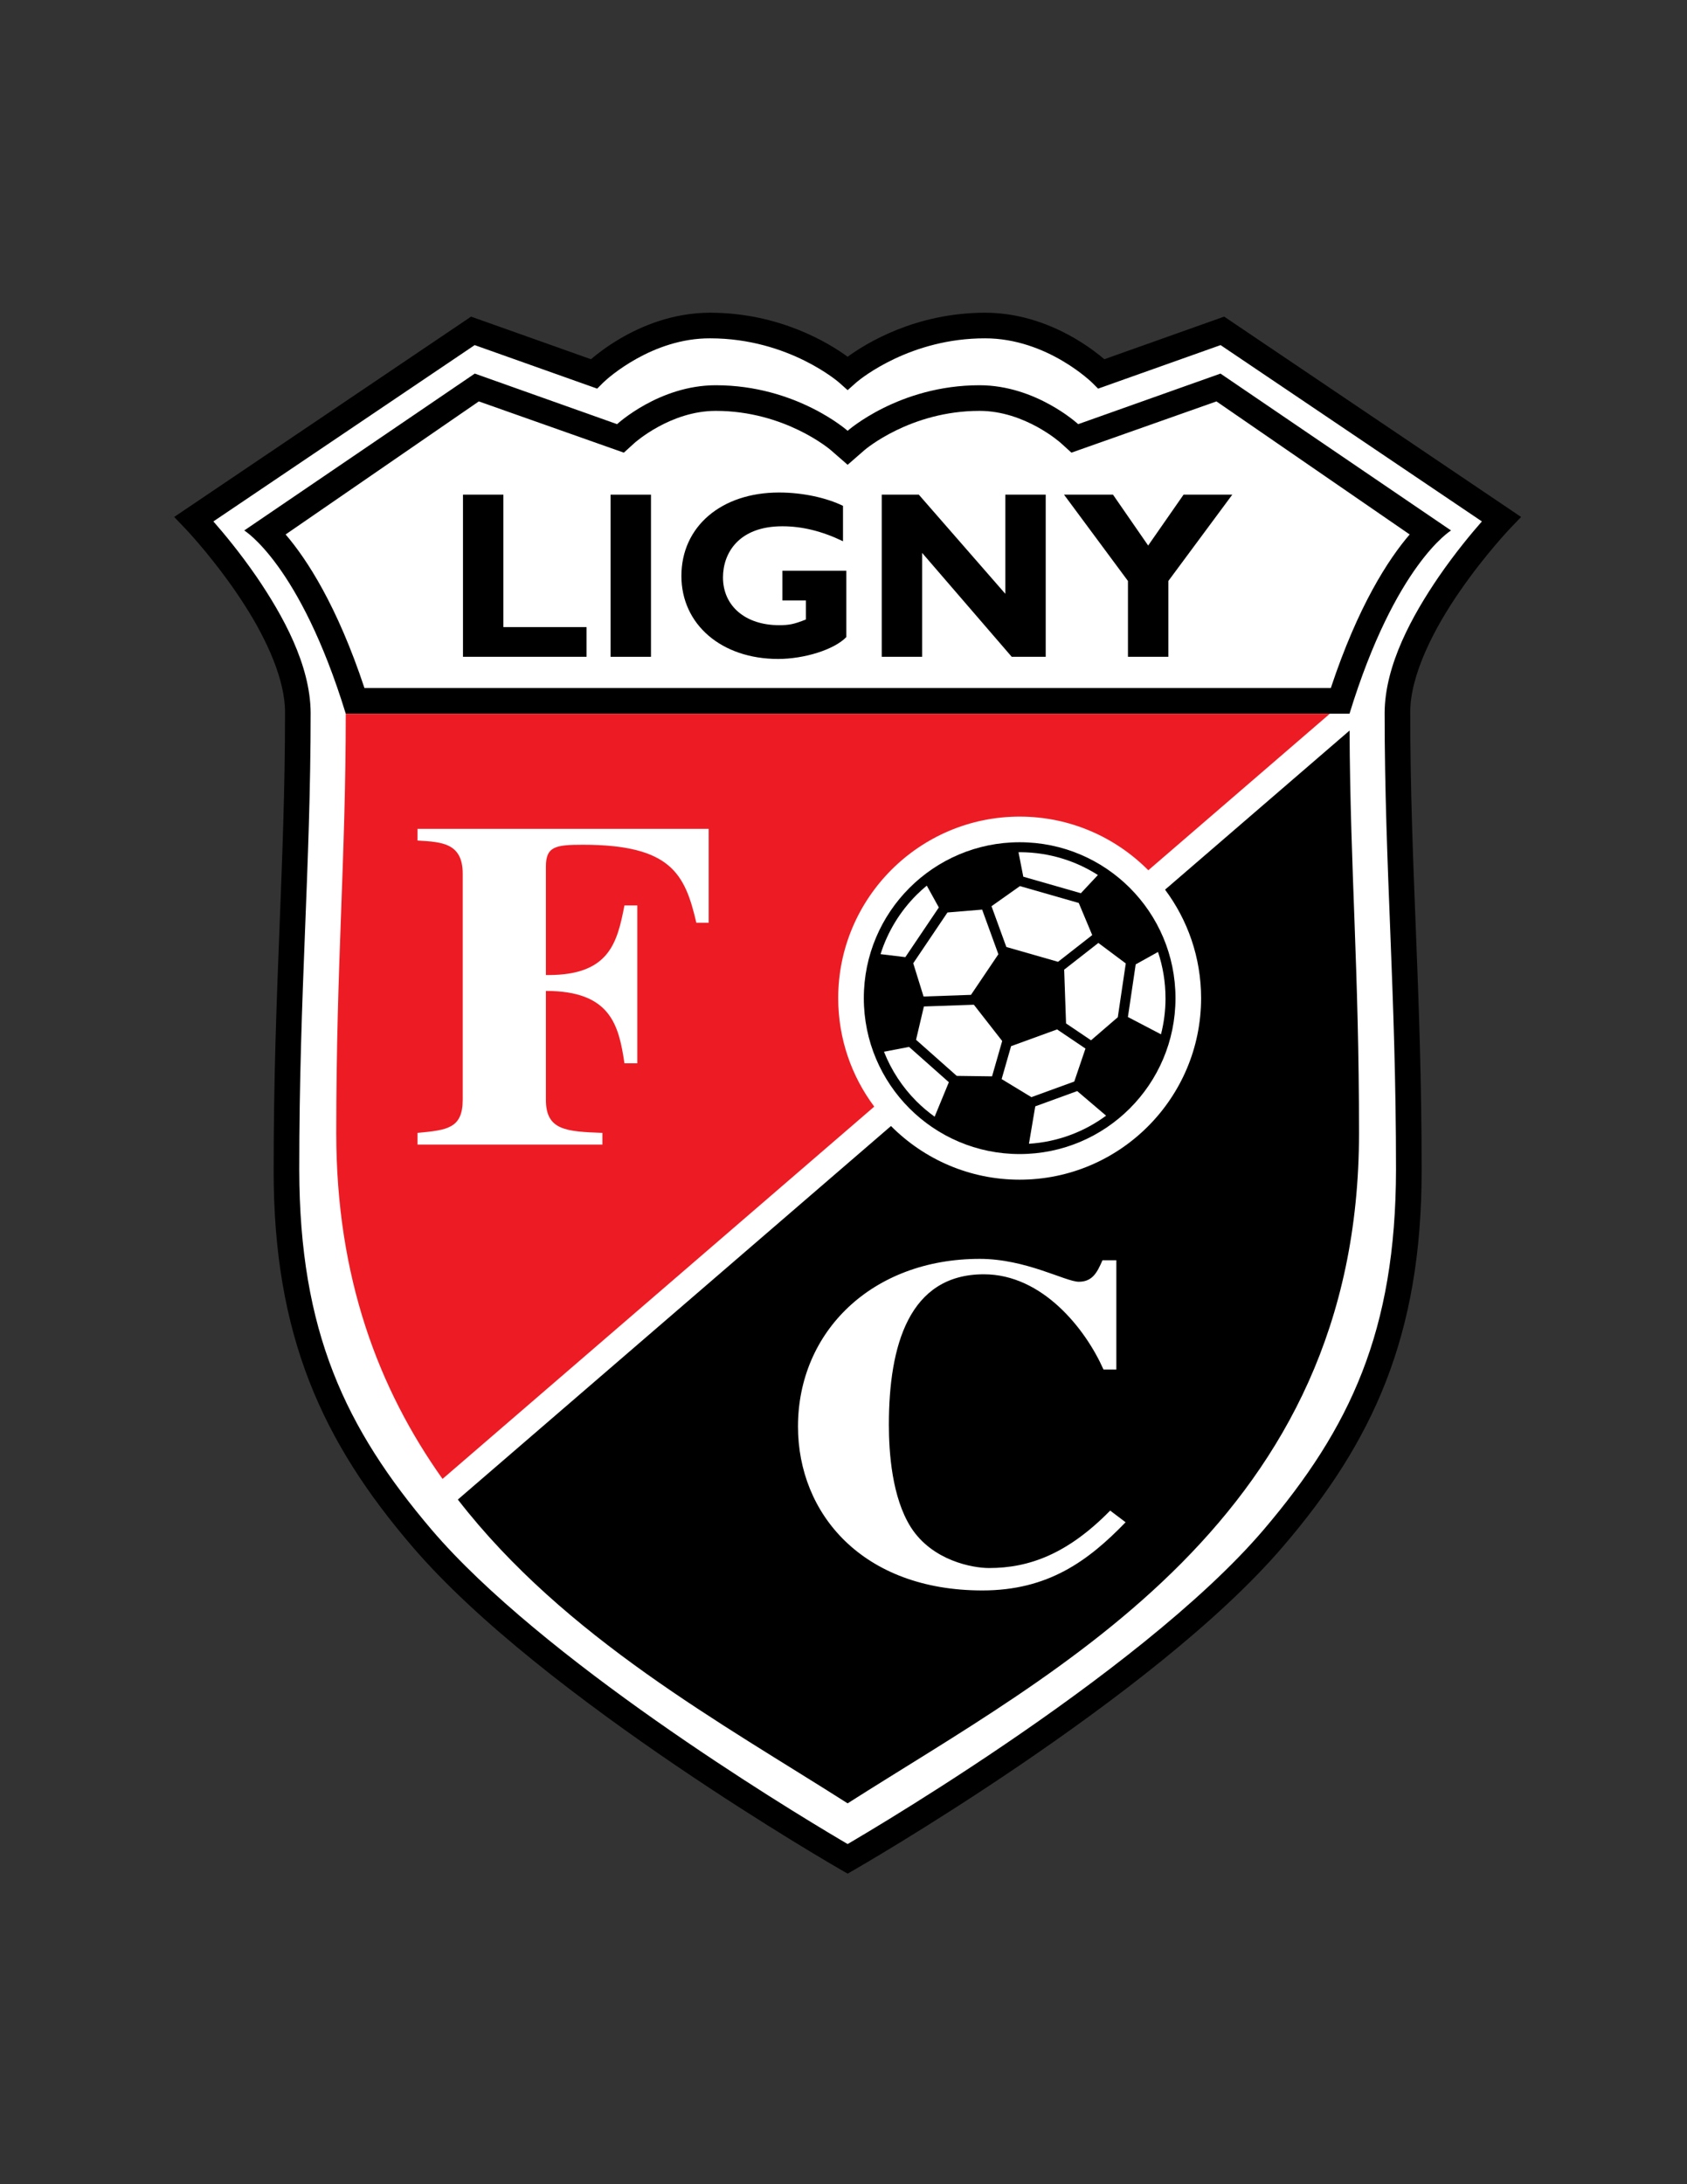 <svg enable-background="new 0 0 612 792" viewBox="0 0 612 792" xmlns="http://www.w3.org/2000/svg"><rect x="0" y="0" width="612" height="792" fill="#333333" stroke="none"/><path d="m305.187 678.063c-.065-.039-27.141-15.568-60.091-37.95-32.967-22.415-71.76-51.552-95.569-79.38-32.421-37.786-50.362-76.312-50.256-136.575.002-64.782 4.134-110.026 4.129-165.723.075-11.909-6.668-26.569-14.601-38.927-7.891-12.39-16.764-22.575-20.258-26.416-1-1.098-1.532-1.65-1.535-1.652l-3.824-3.982 107.709-72.647 43.485 15.446c2.135-1.819 5.742-4.635 10.564-7.466 7.939-4.651 19.252-9.391 32.705-9.401 25.186.046 43.013 10.985 49.855 15.971 6.842-4.985 24.67-15.925 49.857-15.971 13.447.011 24.764 4.75 32.703 9.401 4.822 2.831 8.428 5.646 10.563 7.466l43.48-15.448 107.715 72.649-3.826 3.982c-.002.002-.533.555-1.531 1.652-1 1.099-2.438 2.714-4.166 4.75-3.455 4.071-8.076 9.831-12.672 16.503-9.244 13.306-18.133 30.467-18.023 44.09-.004 55.696 4.129 100.94 4.131 165.723.104 60.263-17.836 98.789-50.256 136.575-23.81 27.828-62.603 56.965-95.57 79.38-32.951 22.382-60.025 37.911-60.092 37.95l-2.313 1.326z"/><path d="m93.029 209.077c9.599 14.059 19.555 32.004 19.664 49.358-.004 56.207-4.134 101.381-4.132 165.723.105 58.479 16.615 93.622 48.03 130.539 19.824 23.228 51.734 48.378 81.255 69.114 29.532 20.757 56.705 37.197 67.289 43.455.917.542 1.708 1.007 2.365 1.392.656-.385 1.447-.85 2.365-1.392 3.021-1.789 7.398-4.407 12.801-7.72 10.801-6.629 25.691-16.032 42.018-27.121 32.637-22.147 71.064-51.171 93.725-77.729 31.416-36.917 47.926-72.06 48.027-130.539.004-64.342-4.125-109.516-4.127-165.723.107-17.355 10.063-35.3 19.662-49.358 5.988-8.691 11.939-15.818 15.621-20.006l-94.795-63.935-44.438 15.784-2.072-2.071c-.002 0-.02-.02-.127-.123-.109-.104-.281-.266-.516-.477-.469-.423-1.184-1.053-2.127-1.814-1.881-1.522-4.664-3.579-8.158-5.628-7-4.11-16.795-8.133-28.002-8.124-26.881-.044-44.838 14.384-46.635 15.927-.117.099-.137.116-.137.116l-3.088 2.744-3.085-2.744c-.002 0-.019-.018-.138-.116-.116-.101-.307-.259-.567-.467-.521-.417-1.321-1.032-2.385-1.782-2.128-1.497-5.305-3.524-9.388-5.554-8.174-4.066-19.932-8.124-34.291-8.124-20.98-.114-37.187 14.419-38.804 16.043-.107.104-.127.123-.127.123l-2.074 2.071-44.437-15.784-94.794 63.935c3.683 4.189 9.634 11.316 15.622 20.007z" fill="#fff"/><path d="m442.764 135.465-51.628 18.338s-15.249-14.111-35.795-14.111c-29.255 0-47.841 16.52-47.841 16.52s-18.585-16.52-47.841-16.52c-20.546 0-35.795 14.111-35.795 14.111l-51.628-18.338-83.636 56.887s20.166 12.186 36.828 66.427h182.072 182.072c16.661-54.24 36.828-66.427 36.828-66.427z"/><path d="m441.298 145.553-52.611 18.583-3.833-3.483c-.128-.117-13.027-11.667-29.513-11.667-25.104 0-41.539 14.061-41.702 14.203l-6.139 5.348-6.139-5.348c-.162-.142-16.598-14.203-41.702-14.203-16.485 0-29.385 11.55-29.513 11.667l-3.833 3.483-52.611-18.583-70.09 48.246c7.766 9.05 18.695 25.858 28.602 55.688h175.286 175.286c9.907-29.829 20.836-46.638 28.602-55.688z" fill="#fff"/><path d="m134.989 122.235 44.438 15.785" fill="#fff"/><path d="m304.079 361.932c0-36.296 29.529-65.826 65.826-65.826 18.225 0 34.742 7.449 46.672 19.458l65.879-56.785h-357.028c0 53.692-3.442 90.176-3.442 152.129 0 52.307 15.357 92.721 38.553 125.357l156.615-135c-8.209-10.98-13.075-24.599-13.075-39.333z" fill="#ed1c24"/><path d="m422.652 322.597c8.209 10.982 13.076 24.6 13.076 39.336 0 36.295-29.527 65.826-65.824 65.826-18.227 0-34.744-7.449-46.676-19.46l-157.13 135.443c38.841 50.121 96.108 81.3 141.402 110.158 75.93-48.376 185.516-103.255 185.516-242.992 0-59.568-3.182-95.598-3.426-146.011z"/><path d="m369.904 305.399c-31.223 0-56.533 25.31-56.533 56.533 0 31.222 25.31 56.534 56.533 56.534 31.221 0 56.531-25.312 56.531-56.534s-25.31-56.533-56.531-56.533z"/><g fill="#fff"><path d="m422.82 362.089c-.012 4.473-.584 8.813-1.643 12.958l-12.004-6.272 2.83-19.088 8.092-4.503c1.756 5.263 2.719 10.888 2.719 16.744 0 .054.002.108.006.161z"/><path d="m391.348 327.426 4.882 11.643-12.4 9.688-18.756-5.375-5.383-14.788 10.311-7.289z"/><path d="m405.508 368.849-9.709 8.367-9.065-6.112-.681-19.498 12.402-9.689 9.945 7.427z"/><path d="m343.715 330.872 12.58-1.044 5.89 16.182-9.937 14.73-17.205.6-3.746-12.056z"/><path d="m335.168 364.952 18.125-.633 10.275 13.154-3.675 12.814-12.817-.169-14.756-13.084z"/><path d="m375.566 401.166 15.215-5.537 10.479 8.919c-7.93 5.847-17.541 9.525-27.983 10.183z"/><path d="m389.719 392.171-15.559 5.662-10.793-6.551 3.422-11.934 16.695-6.076 10.295 6.943z"/><path d="m369.902 309.014h.48c10.272.092 19.83 3.119 27.908 8.269l-6.176 6.604-20.889-5.991-1.74-8.871c.14-.002.279-.011.417-.011z"/><path d="m332.484 324.512c1.188-1.186 2.43-2.316 3.725-3.386l4.375 7.924-12.15 18.015-8.996-1.089c2.589-8.195 7.113-15.528 13.046-21.464z"/><path d="m320.685 381.366 9.096-1.753 14.438 12.805-5.156 12.502c-2.34-1.682-4.545-3.537-6.578-5.569-5.081-5.083-9.116-11.193-11.8-17.985z"/><path d="m151.464 300.552h105.619v34.037h-4.47c-4.098-17.611-9.127-28.28-41.167-28.28-10.059 0-13.411.678-13.411 7.959v39.287h.931c22.167 0 24.961-11.853 27.568-25.231h4.657v57.237h-4.657c-2.049-13.886-5.029-26.247-28.499-26.247v39.456c0 11.177 7.451 11.515 20.49 12.023v4.233h-67.059v-4.233c10.618-1.017 16.393-1.524 16.393-12.023v-81.96c0-11.177-7.637-11.516-16.393-12.023v-4.235z"/><path d="m408.336 551.979c-13.598 14.054-28.129 24.724-51.973 24.724-43.4 0-66.872-27.773-66.872-59.44 0-34.374 26.823-60.792 65.942-60.792 16.764 0 31.107 8.298 35.951 8.298 5.029 0 6.705-3.556 8.568-7.789h5.029v39.625h-4.656c-6.52-14.732-22.168-34.545-43.402-34.545-27.197 0-34.461 25.909-34.461 54.527 0 10.161 1.117 26.417 8.008 37.255 7.826 12.19 22.541 14.733 28.314 14.733 14.531 0 28.5-5.08 43.963-20.829z"/></g><path d="m212.79 238.163h-44.831v-58.798h14.656v48.021h30.175z"/><path d="m236.156 238.163h-14.657v-58.798h14.657z"/><path d="m305.817 196.263c-7.5-3.621-14.742-5.432-21.984-5.432-15.949 0-21.553 9.829-21.553 18.536 0 10.432 8.19 17.329 20.346 17.329 3.621 0 5.432-.345 9.742-2.069v-6.896h-8.535v-10.777h23.193v24.054c-4.398 4.569-15.261 7.932-24.745 7.932-20.519 0-35.089-12.501-35.089-30.088 0-17.933 14.484-30.262 35.434-30.262 8.794 0 17.328 1.983 23.191 4.828z"/><path d="m379.359 238.163h-12.328l-32.504-37.676v37.676h-14.656v-58.798h13.449l31.383 35.951v-35.951h14.656z"/><path d="m409.191 210.661-23.191-31.296h17.762l12.76 18.449 12.844-18.449h17.674l-23.191 31.296v27.502h-14.656v-27.502z"/></svg>